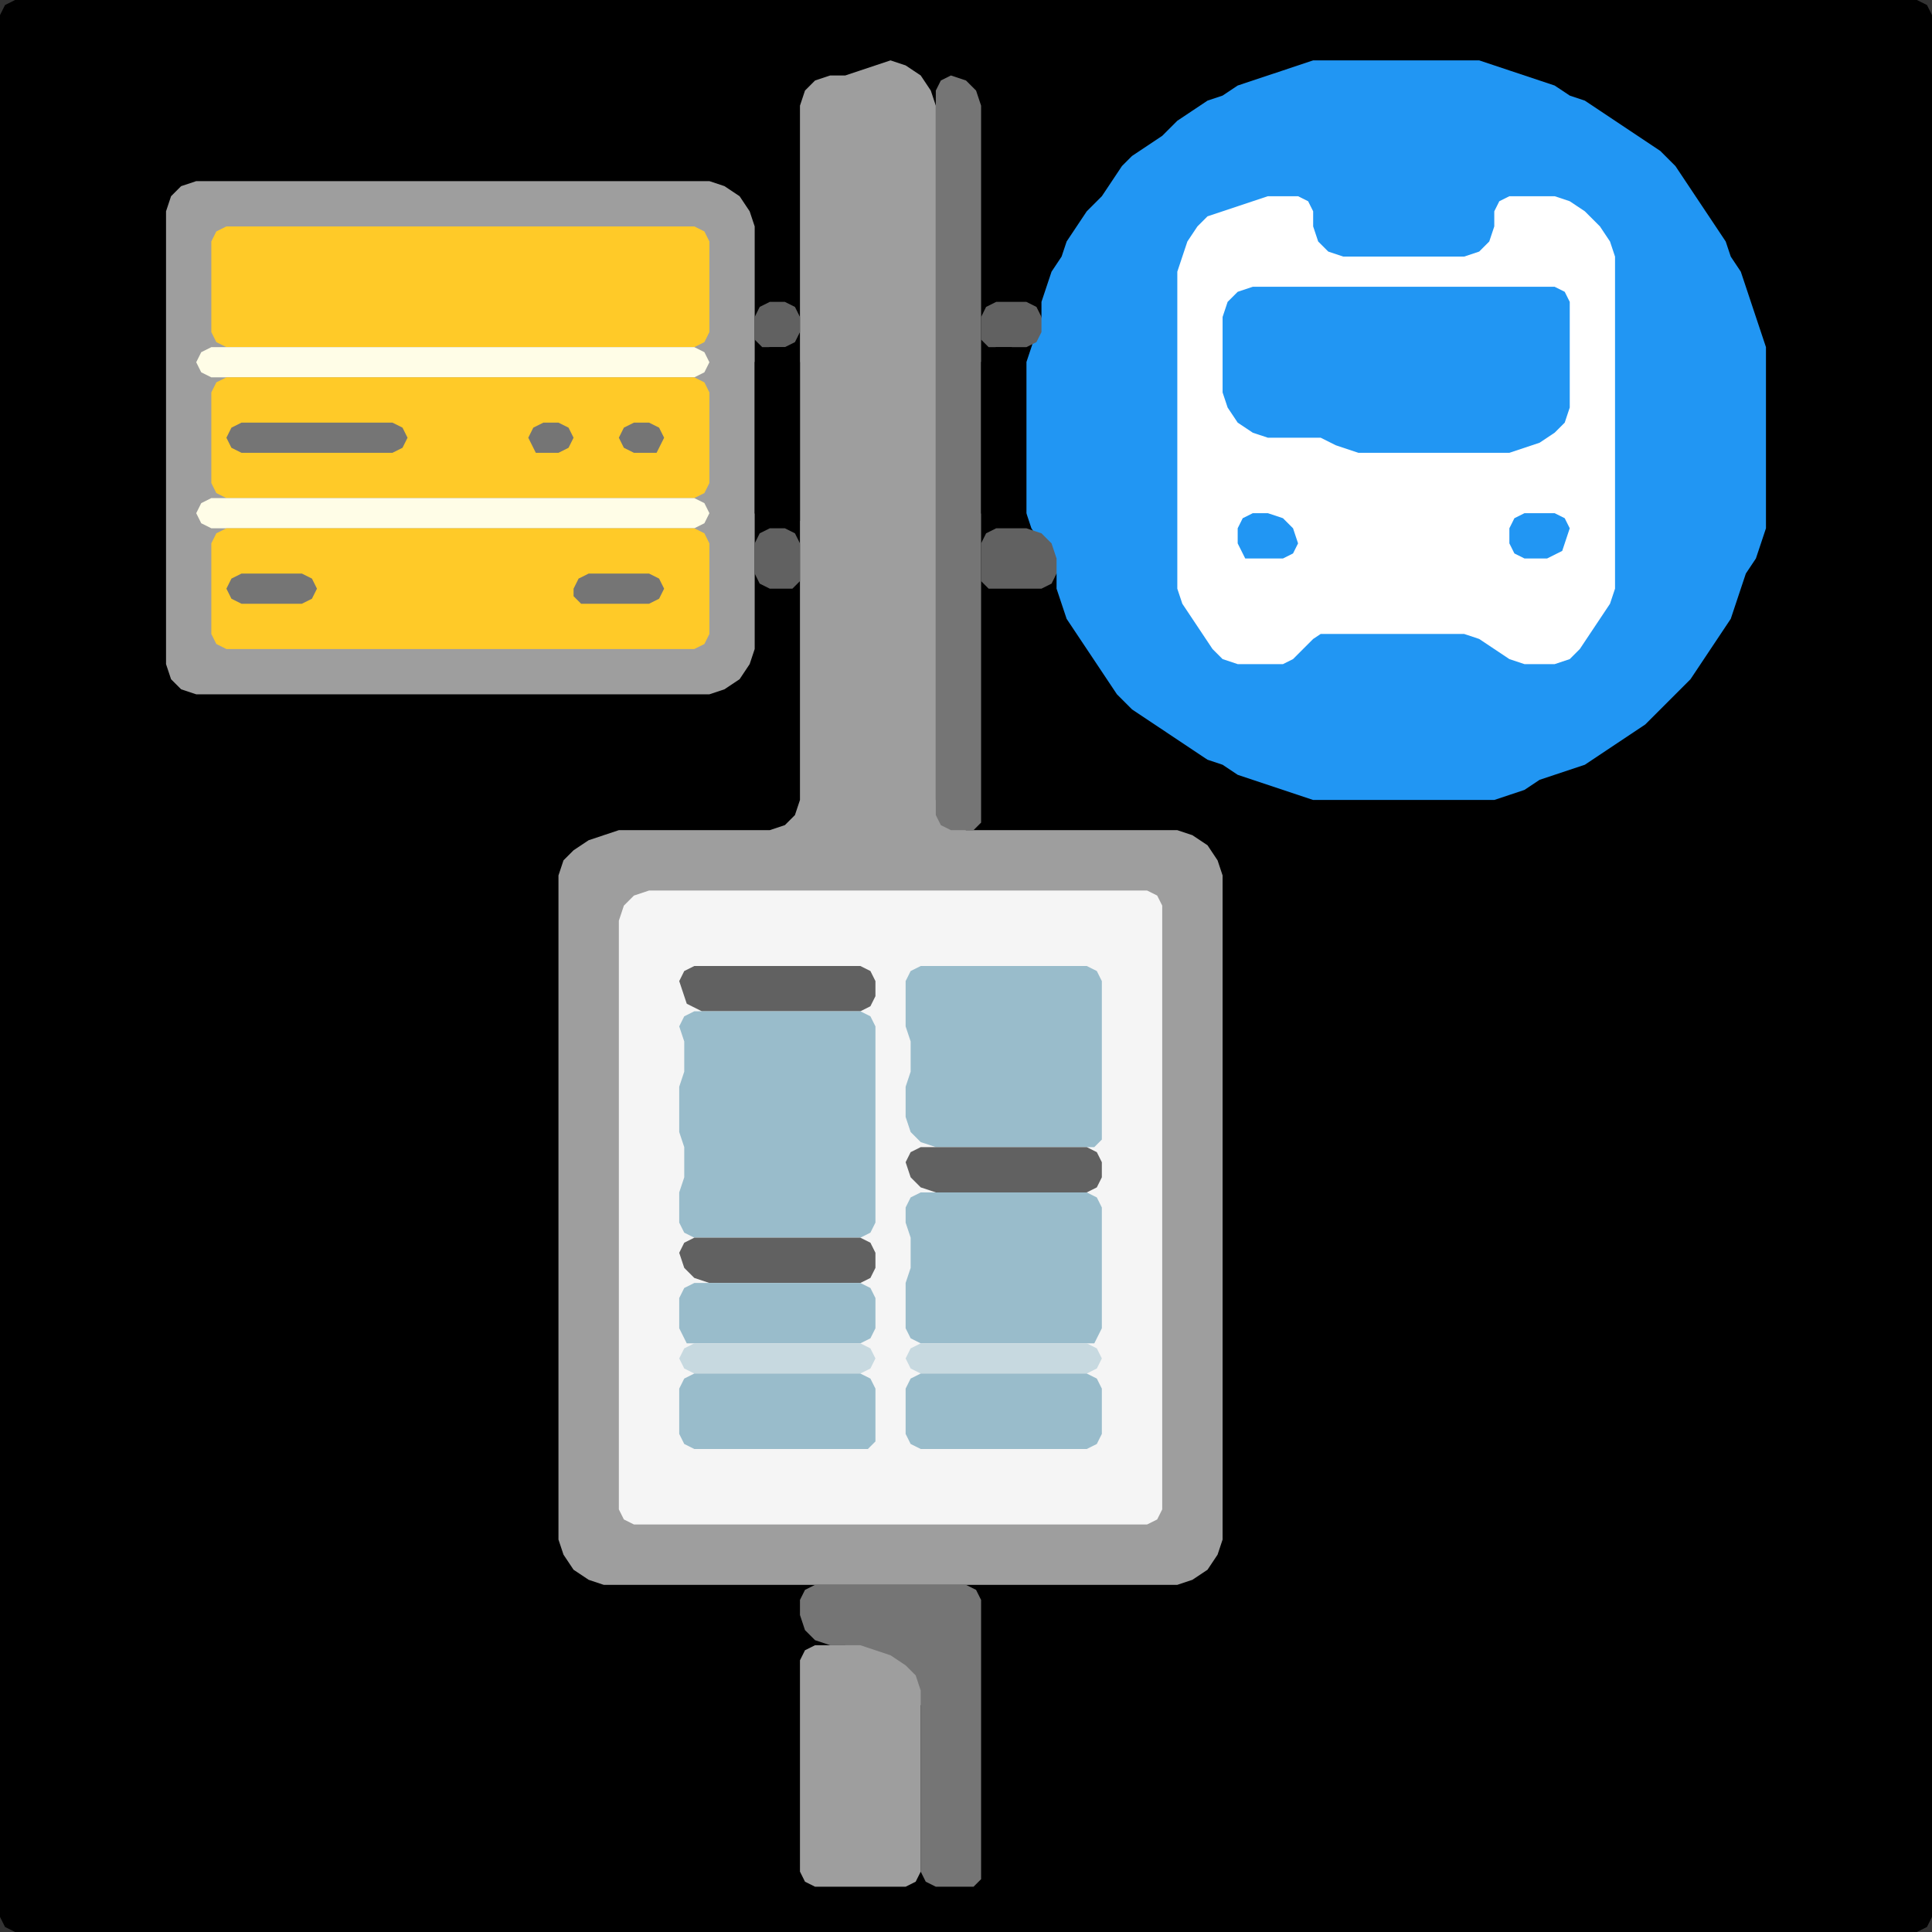 <?xml version="1.0" encoding="UTF-8" standalone="no"?>
<!DOCTYPE svg PUBLIC "-//W3C//DTD SVG 1.1//EN"
"http://www.w3.org/Graphics/SVG/1.1/DTD/svg11.dtd">
<svg width="128" height="128" xmlns="http://www.w3.org/2000/svg" version="1.1">
<rect width="100%" height="100%" fill="#333333" stroke="none"/>
<path d="M 26.5 128.0 L 27.0 128.0 L 28.0 128.0 L 29.0 128.0 L 30.0 128.0 L 31.0 128.0 L 32.0 128.0 L 33.0 128.0 L 34.0 128.0 L 35.0 128.0 L 36.0 128.0 L 37.0 128.0 L 38.0 128.0 L 39.0 128.0 L 40.0 128.0 L 41.0 128.0 L 42.0 128.0 L 43.0 128.0 L 44.0 128.0 L 45.0 128.0 L 46.0 128.0 L 47.0 128.0 L 48.0 128.0 L 49.0 128.0 L 50.0 128.0 L 51.0 128.0 L 52.0 128.0 L 53.0 128.0 L 54.0 128.0 L 55.0 128.0 L 56.0 128.0 L 57.0 128.0 L 58.0 128.0 L 59.0 128.0 L 60.0 128.0 L 61.0 128.0 L 62.0 128.0 L 63.0 128.0 L 64.0 128.0 L 65.0 128.0 L 66.0 128.0 L 67.0 128.0 L 68.0 128.0 L 69.0 128.0 L 70.0 128.0 L 71.0 128.0 L 72.0 128.0 L 73.0 128.0 L 74.0 128.0 L 75.0 128.0 L 76.0 128.0 L 77.0 128.0 L 78.0 128.0 L 79.0 128.0 L 80.0 128.0 L 81.0 128.0 L 82.0 128.0 L 83.0 128.0 L 84.0 128.0 L 85.0 128.0 L 86.0 128.0 L 87.0 128.0 L 88.0 128.0 L 89.0 128.0 L 90.0 128.0 L 91.0 128.0 L 92.0 128.0 L 93.0 128.0 L 94.0 128.0 L 95.0 128.0 L 96.0 128.0 L 97.0 128.0 L 98.0 128.0 L 99.0 128.0 L 100.0 128.0 L 101.0 128.0 L 102.0 128.0 L 103.0 128.0 L 104.0 128.0 L 105.0 128.0 L 106.0 128.0 L 107.0 128.0 L 108.0 128.0 L 109.0 128.0 L 110.0 128.0 L 111.0 128.0 L 112.0 128.0 L 113.0 128.0 L 114.0 128.0 L 115.0 128.0 L 116.0 128.0 L 117.0 128.0 L 118.0 128.0 L 119.0 128.0 L 120.0 128.0 L 121.0 128.0 L 122.0 128.0 L 123.0 128.0 L 124.0 128.0 L 125.0 128.0 L 126.0 128.0 L 127.0 128.0 L 127.667 127.667 L 128.0 127.0 L 128.0 126.0 L 128.0 125.0 L 128.0 124.0 L 128.0 123.0 L 128.0 122.0 L 128.0 121.0 L 128.0 120.0 L 128.0 119.0 L 128.0 118.0 L 128.0 117.0 L 128.0 116.0 L 128.0 115.0 L 128.0 114.0 L 128.0 113.0 L 128.0 112.0 L 128.0 111.0 L 128.0 110.0 L 128.0 109.0 L 128.0 108.0 L 128.0 107.0 L 128.0 106.0 L 128.0 105.0 L 128.0 104.0 L 128.0 103.0 L 128.0 102.0 L 128.0 101.0 L 128.0 100.0 L 128.0 99.0 L 128.0 98.0 L 128.0 97.0 L 128.0 96.0 L 128.0 95.0 L 128.0 94.0 L 128.0 93.0 L 128.0 92.0 L 128.0 91.0 L 128.0 90.0 L 128.0 89.0 L 128.0 88.0 L 128.0 87.0 L 128.0 86.0 L 128.0 85.0 L 128.0 84.0 L 128.0 83.0 L 128.0 82.0 L 128.0 81.0 L 128.0 80.0 L 128.0 79.0 L 128.0 78.0 L 128.0 77.0 L 128.0 76.0 L 128.0 75.0 L 128.0 74.0 L 128.0 73.0 L 128.0 72.0 L 128.0 71.0 L 128.0 70.0 L 128.0 69.0 L 128.0 68.0 L 128.0 67.0 L 128.0 66.0 L 128.0 65.0 L 128.0 64.0 L 128.0 63.0 L 128.0 62.0 L 128.0 61.0 L 128.0 60.0 L 128.0 59.0 L 128.0 58.0 L 128.0 57.0 L 128.0 56.0 L 128.0 55.0 L 128.0 54.0 L 128.0 53.0 L 128.0 52.0 L 128.0 51.0 L 128.0 50.0 L 128.0 49.0 L 128.0 48.0 L 128.0 47.0 L 128.0 46.0 L 128.0 45.0 L 128.0 44.0 L 128.0 43.0 L 128.0 42.0 L 128.0 41.0 L 128.0 40.0 L 128.0 39.0 L 128.0 38.0 L 128.0 37.0 L 128.0 36.0 L 128.0 35.0 L 128.0 34.0 L 128.0 33.0 L 128.0 32.0 L 128.0 31.0 L 128.0 30.0 L 128.0 29.0 L 128.0 28.0 L 128.0 27.0 L 128.0 26.0 L 128.0 25.0 L 128.0 24.0 L 128.0 23.0 L 128.0 22.0 L 128.0 21.0 L 128.0 20.0 L 128.0 19.0 L 128.0 18.0 L 128.0 17.0 L 128.0 16.0 L 128.0 15.0 L 128.0 14.0 L 128.0 13.0 L 128.0 12.0 L 128.0 11.0 L 128.0 10.0 L 128.0 9.0 L 128.0 8.0 L 128.0 7.0 L 128.0 6.0 L 128.0 5.0 L 128.0 4.0 L 128.0 3.0 L 128.0 2.0 L 128.0 1.0 L 127.667 0.333 L 127.0 0.0 L 126.0 0.0 L 125.0 0.0 L 124.0 0.0 L 123.0 0.0 L 122.0 0.0 L 121.0 0.0 L 120.0 0.0 L 119.0 0.0 L 118.0 0.0 L 117.0 0.0 L 116.0 0.0 L 115.0 0.0 L 114.0 0.0 L 113.0 0.0 L 112.0 0.0 L 111.0 0.0 L 110.0 0.0 L 109.0 0.0 L 108.0 0.0 L 107.0 0.0 L 106.0 0.0 L 105.0 0.0 L 104.0 0.0 L 103.0 0.0 L 102.0 0.0 L 101.0 0.0 L 100.0 0.0 L 99.0 0.0 L 98.0 0.0 L 97.0 0.0 L 96.0 0.0 L 95.0 0.0 L 94.0 0.0 L 93.0 0.0 L 92.0 0.0 L 91.0 0.0 L 90.0 0.0 L 89.0 0.0 L 88.0 0.0 L 87.0 0.0 L 86.0 0.0 L 85.0 0.0 L 84.0 0.0 L 83.0 0.0 L 82.0 0.0 L 81.0 0.0 L 80.0 0.0 L 79.0 0.0 L 78.0 0.0 L 77.0 0.0 L 76.0 0.0 L 75.0 0.0 L 74.0 0.0 L 73.0 0.0 L 72.0 0.0 L 71.0 0.0 L 70.0 0.0 L 69.0 0.0 L 68.0 0.0 L 67.0 0.0 L 66.0 0.0 L 65.0 0.0 L 64.0 0.0 L 63.0 0.0 L 62.0 0.0 L 61.0 0.0 L 60.0 0.0 L 59.0 0.0 L 58.0 0.0 L 57.0 0.0 L 56.0 0.0 L 55.0 0.0 L 54.0 0.0 L 53.0 0.0 L 52.0 0.0 L 51.0 0.0 L 50.0 0.0 L 49.0 0.0 L 48.0 0.0 L 47.0 0.0 L 46.0 0.0 L 45.0 0.0 L 44.0 0.0 L 43.0 0.0 L 42.0 0.0 L 41.0 0.0 L 40.0 0.0 L 39.0 0.0 L 38.0 0.0 L 37.0 0.0 L 36.0 0.0 L 35.0 0.0 L 34.0 0.0 L 33.0 0.0 L 32.0 0.0 L 31.0 0.0 L 30.0 0.0 L 29.0 0.0 L 28.0 0.0 L 27.0 0.0 L 26.0 0.0 L 25.0 0.0 L 24.0 0.0 L 23.0 0.0 L 22.0 0.0 L 21.0 0.0 L 20.0 0.0 L 19.0 0.0 L 18.0 0.0 L 17.0 0.0 L 16.0 0.0 L 15.0 0.0 L 14.0 0.0 L 13.0 0.0 L 12.0 0.0 L 11.0 0.0 L 10.0 0.0 L 9.0 0.0 L 8.0 0.0 L 7.0 0.0 L 6.0 0.0 L 5.0 0.0 L 4.0 0.0 L 3.0 0.0 L 2.0 0.0 L 1.0 0.0 L 0.333 0.333 L 0.0 1.0 L 0.0 2.0 L 0.0 3.0 L 0.0 4.0 L 0.0 5.0 L 0.0 6.0 L 0.0 7.0 L 0.0 8.0 L 0.0 9.0 L 0.0 10.0 L 0.0 11.0 L 0.0 12.0 L 0.0 13.0 L 0.0 14.0 L 0.0 15.0 L 0.0 16.0 L 0.0 17.0 L 0.0 18.0 L 0.0 19.0 L 0.0 20.0 L 0.0 21.0 L 0.0 22.0 L 0.0 23.0 L 0.0 24.0 L 0.0 25.0 L 0.0 26.0 L 0.0 27.0 L 0.0 28.0 L 0.0 29.0 L 0.0 30.0 L 0.0 31.0 L 0.0 32.0 L 0.0 33.0 L 0.0 34.0 L 0.0 35.0 L 0.0 36.0 L 0.0 37.0 L 0.0 38.0 L 0.0 39.0 L 0.0 40.0 L 0.0 41.0 L 0.0 42.0 L 0.0 43.0 L 0.0 44.0 L 0.0 45.0 L 0.0 46.0 L 0.0 47.0 L 0.0 48.0 L 0.0 49.0 L 0.0 50.0 L 0.0 51.0 L 0.0 52.0 L 0.0 53.0 L 0.0 54.0 L 0.0 55.0 L 0.0 56.0 L 0.0 57.0 L 0.0 58.0 L 0.0 59.0 L 0.0 60.0 L 0.0 61.0 L 0.0 62.0 L 0.0 63.0 L 0.0 64.0 L 0.0 65.0 L 0.0 66.0 L 0.0 67.0 L 0.0 68.0 L 0.0 69.0 L 0.0 70.0 L 0.0 71.0 L 0.0 72.0 L 0.0 73.0 L 0.0 74.0 L 0.0 75.0 L 0.0 76.0 L 0.0 77.0 L 0.0 78.0 L 0.0 79.0 L 0.0 80.0 L 0.0 81.0 L 0.0 82.0 L 0.0 83.0 L 0.0 84.0 L 0.0 85.0 L 0.0 86.0 L 0.0 87.0 L 0.0 88.0 L 0.0 89.0 L 0.0 90.0 L 0.0 91.0 L 0.0 92.0 L 0.0 93.0 L 0.0 94.0 L 0.0 95.0 L 0.0 96.0 L 0.0 97.0 L 0.0 98.0 L 0.0 99.0 L 0.0 100.0 L 0.0 101.0 L 0.0 102.0 L 0.0 103.0 L 0.0 104.0 L 0.0 105.0 L 0.0 106.0 L 0.0 107.0 L 0.0 108.0 L 0.0 109.0 L 0.0 110.0 L 0.0 111.0 L 0.0 112.0 L 0.0 113.0 L 0.0 114.0 L 0.0 115.0 L 0.0 116.0 L 0.0 117.0 L 0.0 118.0 L 0.0 119.0 L 0.0 120.0 L 0.0 121.0 L 0.0 122.0 L 0.0 123.0 L 0.0 124.0 L 0.0 125.0 L 0.0 126.0 L 0.0 127.0 L 0.333 127.667 L 1.0 128.0 L 2.0 128.0 L 3.0 128.0 L 4.0 128.0 L 5.0 128.0 L 6.0 128.0 L 7.0 128.0 L 8.0 128.0 L 9.0 128.0 L 10.0 128.0 L 11.0 128.0 L 12.0 128.0 L 13.0 128.0 L 14.0 128.0 L 15.0 128.0 L 16.0 128.0 L 17.0 128.0 L 18.0 128.0 L 19.0 128.0 L 20.0 128.0 L 21.0 128.0 L 22.0 128.0 L 23.0 128.0 L 24.0 128.0 L 25.0 128.0 L 25.5 128.0 Z" stroke="none" fill="rgb(0,0,0)" />
<path d="M 55.5 105.0 L 56.0 105.0 L 57.0 105.0 L 58.0 105.0 L 59.0 105.0 L 60.0 105.0 L 61.0 105.0 L 62.0 105.0 L 63.0 105.0 L 64.0 105.0 L 65.0 105.0 L 66.0 105.0 L 67.0 105.0 L 68.0 105.0 L 69.0 105.0 L 70.0 105.0 L 71.0 105.0 L 72.0 105.0 L 73.0 105.0 L 74.0 105.0 L 75.0 105.0 L 76.0 105.0 L 77.0 105.0 L 78.0 105.0 L 79.0 104.667 L 80.0 104.0 L 80.667 103.0 L 81.0 102.0 L 81.0 101.0 L 81.0 100.0 L 81.0 99.0 L 81.0 98.0 L 81.0 97.0 L 81.0 96.0 L 81.0 95.0 L 81.0 94.0 L 81.0 93.0 L 81.0 92.0 L 81.0 91.0 L 81.0 90.0 L 81.0 89.0 L 81.0 88.0 L 81.0 87.0 L 81.0 86.0 L 81.0 85.0 L 81.0 84.0 L 81.0 83.0 L 81.0 82.0 L 81.0 81.0 L 81.0 80.0 L 81.0 79.0 L 81.0 78.0 L 81.0 77.0 L 81.0 76.0 L 81.0 75.0 L 81.0 74.0 L 81.0 73.0 L 81.0 72.0 L 81.0 71.0 L 81.0 70.0 L 81.0 69.0 L 81.0 68.0 L 81.0 67.0 L 81.0 66.0 L 81.0 65.0 L 81.0 64.0 L 81.0 63.0 L 81.0 62.0 L 81.0 61.0 L 81.0 60.0 L 81.0 59.0 L 81.0 58.0 L 80.667 57.0 L 80.0 56.0 L 79.0 55.333 L 78.0 55.0 L 77.0 55.0 L 76.0 55.0 L 75.0 55.0 L 74.0 55.0 L 73.0 55.0 L 72.0 55.0 L 71.0 55.0 L 70.0 55.0 L 69.0 55.0 L 68.0 55.0 L 67.0 55.0 L 66.0 55.0 L 65.0 55.0 L 64.0 55.0 L 63.0 54.667 L 62.333 54.0 L 62.0 53.0 L 62.0 52.0 L 62.0 51.0 L 62.0 50.0 L 62.0 49.0 L 62.0 48.0 L 62.0 47.0 L 62.0 46.0 L 62.0 45.0 L 62.0 44.0 L 62.0 43.0 L 62.0 42.0 L 62.0 41.0 L 62.0 40.0 L 62.0 39.0 L 62.0 38.0 L 62.0 37.0 L 62.0 36.0 L 62.0 35.0 L 62.0 34.0 L 62.0 33.0 L 62.0 32.0 L 62.0 31.0 L 62.0 30.0 L 62.0 29.0 L 62.0 28.0 L 62.0 27.0 L 62.0 26.0 L 62.0 25.0 L 62.0 24.0 L 62.0 23.0 L 62.0 22.0 L 62.0 21.0 L 62.0 20.0 L 62.0 19.0 L 62.0 18.0 L 62.0 17.0 L 62.0 16.0 L 62.0 15.0 L 62.0 14.0 L 62.0 13.0 L 62.0 12.0 L 62.0 11.0 L 62.0 10.0 L 62.0 9.0 L 62.0 8.0 L 62.0 7.0 L 61.667 6.0 L 61.0 5.0 L 60.0 4.333 L 59.0 4.0 L 58.0 4.333 L 57.0 4.667 L 56.0 5.0 L 55.0 5.0 L 54.0 5.333 L 53.333 6.0 L 53.0 7.0 L 53.0 8.0 L 53.0 9.0 L 53.0 10.0 L 53.0 11.0 L 53.0 12.0 L 53.0 13.0 L 53.0 14.0 L 53.0 15.0 L 53.0 16.0 L 53.0 17.0 L 53.0 18.0 L 53.0 19.0 L 53.0 20.0 L 53.0 21.0 L 53.0 22.0 L 53.0 23.0 L 53.0 24.0 L 53.0 25.0 L 53.0 26.0 L 53.0 27.0 L 53.0 28.0 L 53.0 29.0 L 53.0 30.0 L 53.0 31.0 L 53.0 32.0 L 53.0 33.0 L 53.0 34.0 L 53.0 35.0 L 53.0 36.0 L 53.0 37.0 L 53.0 38.0 L 53.0 39.0 L 53.0 40.0 L 53.0 41.0 L 53.0 42.0 L 53.0 43.0 L 53.0 44.0 L 53.0 45.0 L 53.0 46.0 L 53.0 47.0 L 53.0 48.0 L 53.0 49.0 L 53.0 50.0 L 53.0 51.0 L 53.0 52.0 L 53.0 53.0 L 52.667 54.0 L 52.0 54.667 L 51.0 55.0 L 50.0 55.0 L 49.0 55.0 L 48.0 55.0 L 47.0 55.0 L 46.0 55.0 L 45.0 55.0 L 44.0 55.0 L 43.0 55.0 L 42.0 55.0 L 41.0 55.0 L 40.0 55.333 L 39.0 55.667 L 38.0 56.333 L 37.333 57.0 L 37.0 58.0 L 37.0 59.0 L 37.0 60.0 L 37.0 61.0 L 37.0 62.0 L 37.0 63.0 L 37.0 64.0 L 37.0 65.0 L 37.0 66.0 L 37.0 67.0 L 37.0 68.0 L 37.0 69.0 L 37.0 70.0 L 37.0 71.0 L 37.0 72.0 L 37.0 73.0 L 37.0 74.0 L 37.0 75.0 L 37.0 76.0 L 37.0 77.0 L 37.0 78.0 L 37.0 79.0 L 37.0 80.0 L 37.0 81.0 L 37.0 82.0 L 37.0 83.0 L 37.0 84.0 L 37.0 85.0 L 37.0 86.0 L 37.0 87.0 L 37.0 88.0 L 37.0 89.0 L 37.0 90.0 L 37.0 91.0 L 37.0 92.0 L 37.0 93.0 L 37.0 94.0 L 37.0 95.0 L 37.0 96.0 L 37.0 97.0 L 37.0 98.0 L 37.0 99.0 L 37.0 100.0 L 37.0 101.0 L 37.0 102.0 L 37.333 103.0 L 38.0 104.0 L 39.0 104.667 L 40.0 105.0 L 41.0 105.0 L 42.0 105.0 L 43.0 105.0 L 44.0 105.0 L 45.0 105.0 L 46.0 105.0 L 47.0 105.0 L 48.0 105.0 L 49.0 105.0 L 50.0 105.0 L 51.0 105.0 L 52.0 105.0 L 53.0 105.0 L 54.0 105.0 L 54.5 105.0 Z" stroke="none" fill="rgb(158,158,158)" />
<path d="M 88.5 53.0 L 89.0 53.0 L 90.0 53.0 L 91.0 53.0 L 92.0 53.0 L 93.0 53.0 L 94.0 53.0 L 95.0 53.0 L 96.0 53.0 L 97.0 53.0 L 98.0 53.0 L 99.0 53.0 L 100.0 52.667 L 101.0 52.333 L 102.0 51.667 L 103.0 51.333 L 104.0 51.0 L 105.0 50.667 L 106.0 50.0 L 107.0 49.333 L 108.0 48.667 L 109.0 48.0 L 110.0 47.0 L 111.0 46.0 L 112.0 45.0 L 112.667 44.0 L 113.333 43.0 L 114.0 42.0 L 114.667 41.0 L 115.0 40.0 L 115.333 39.0 L 115.667 38.0 L 116.333 37.0 L 116.667 36.0 L 117.0 35.0 L 117.0 34.0 L 117.0 33.0 L 117.0 32.0 L 117.0 31.0 L 117.0 30.0 L 117.0 29.0 L 117.0 28.0 L 117.0 27.0 L 117.0 26.0 L 117.0 25.0 L 117.0 24.0 L 117.0 23.0 L 116.667 22.0 L 116.333 21.0 L 116.0 20.0 L 115.667 19.0 L 115.333 18.0 L 114.667 17.0 L 114.333 16.0 L 113.667 15.0 L 113.0 14.0 L 112.333 13.0 L 111.667 12.0 L 111.0 11.0 L 110.0 10.0 L 109.0 9.333 L 108.0 8.667 L 107.0 8.0 L 106.0 7.333 L 105.0 6.667 L 104.0 6.333 L 103.0 5.667 L 102.0 5.333 L 101.0 5.0 L 100.0 4.667 L 99.0 4.333 L 98.0 4.0 L 97.0 4.0 L 96.0 4.0 L 95.0 4.0 L 94.0 4.0 L 93.0 4.0 L 92.0 4.0 L 91.0 4.0 L 90.0 4.0 L 89.0 4.0 L 88.0 4.0 L 87.0 4.0 L 86.0 4.333 L 85.0 4.667 L 84.0 5.0 L 83.0 5.333 L 82.0 5.667 L 81.0 6.333 L 80.0 6.667 L 79.0 7.333 L 78.0 8.0 L 77.0 9.0 L 76.0 9.667 L 75.0 10.333 L 74.333 11.0 L 73.667 12.0 L 73.0 13.0 L 72.0 14.0 L 71.333 15.0 L 70.667 16.0 L 70.333 17.0 L 69.667 18.0 L 69.333 19.0 L 69.0 20.0 L 69.0 21.0 L 68.667 22.0 L 68.333 23.0 L 68.0 24.0 L 68.0 25.0 L 68.0 26.0 L 68.0 27.0 L 68.0 28.0 L 68.0 29.0 L 68.0 30.0 L 68.0 31.0 L 68.0 32.0 L 68.0 33.0 L 68.0 34.0 L 68.333 35.0 L 69.0 36.0 L 69.667 37.0 L 70.0 38.0 L 70.0 39.0 L 70.333 40.0 L 70.667 41.0 L 71.333 42.0 L 72.0 43.0 L 72.667 44.0 L 73.333 45.0 L 74.0 46.0 L 75.0 47.0 L 76.0 47.667 L 77.0 48.333 L 78.0 49.0 L 79.0 49.667 L 80.0 50.333 L 81.0 50.667 L 82.0 51.333 L 83.0 51.667 L 84.0 52.0 L 85.0 52.333 L 86.0 52.667 L 87.0 53.0 L 87.5 53.0 Z" stroke="none" fill="rgb(33,150,243)" />
<path d="M 65.0 54.5 L 65.0 54.0 L 65.0 53.0 L 65.0 52.0 L 65.0 51.0 L 65.0 50.0 L 65.0 49.0 L 65.0 48.0 L 65.0 47.0 L 65.0 46.0 L 65.0 45.0 L 65.0 44.0 L 65.0 43.0 L 65.0 42.0 L 65.0 41.0 L 65.0 40.0 L 65.0 39.0 L 65.0 38.0 L 65.0 37.0 L 65.0 36.0 L 65.0 35.0 L 65.0 34.0 L 65.0 33.0 L 65.0 32.0 L 65.0 31.0 L 65.0 30.0 L 65.0 29.0 L 65.0 28.0 L 65.0 27.0 L 65.0 26.0 L 65.0 25.0 L 65.0 24.0 L 65.0 23.0 L 65.0 22.0 L 65.0 21.0 L 65.0 20.0 L 65.0 19.0 L 65.0 18.0 L 65.0 17.0 L 65.0 16.0 L 65.0 15.0 L 65.0 14.0 L 65.0 13.0 L 65.0 12.0 L 65.0 11.0 L 65.0 10.0 L 65.0 9.0 L 65.0 8.0 L 65.0 7.0 L 64.667 6.0 L 64.0 5.333 L 63.0 5.0 L 62.333 5.333 L 62.0 6.0 L 62.0 7.0 L 62.0 8.0 L 62.0 9.0 L 62.0 10.0 L 62.0 11.0 L 62.0 12.0 L 62.0 13.0 L 62.0 14.0 L 62.0 15.0 L 62.0 16.0 L 62.0 17.0 L 62.0 18.0 L 62.0 19.0 L 62.0 20.0 L 62.0 21.0 L 62.0 22.0 L 62.0 23.0 L 62.0 24.0 L 62.0 25.0 L 62.0 26.0 L 62.0 27.0 L 62.0 28.0 L 62.0 29.0 L 62.0 30.0 L 62.0 31.0 L 62.0 32.0 L 62.0 33.0 L 62.0 34.0 L 62.0 35.0 L 62.0 36.0 L 62.0 37.0 L 62.0 38.0 L 62.0 39.0 L 62.0 40.0 L 62.0 41.0 L 62.0 42.0 L 62.0 43.0 L 62.0 44.0 L 62.0 45.0 L 62.0 46.0 L 62.0 47.0 L 62.0 48.0 L 62.0 49.0 L 62.0 50.0 L 62.0 51.0 L 62.0 52.0 L 62.0 53.0 L 62.0 54.0 L 62.333 54.667 L 63.0 55.0 L 64.0 55.0 L 64.5 55.0 Z" stroke="none" fill="rgb(117,117,117)" />
<path d="M 21.5 46.0 L 22.0 46.0 L 23.0 46.0 L 24.0 46.0 L 25.0 46.0 L 26.0 46.0 L 27.0 46.0 L 28.0 46.0 L 29.0 46.0 L 30.0 46.0 L 31.0 46.0 L 32.0 46.0 L 33.0 46.0 L 34.0 46.0 L 35.0 46.0 L 36.0 46.0 L 37.0 46.0 L 38.0 46.0 L 39.0 46.0 L 40.0 46.0 L 41.0 46.0 L 42.0 46.0 L 43.0 46.0 L 44.0 46.0 L 45.0 46.0 L 46.0 46.0 L 47.0 46.0 L 48.0 45.667 L 49.0 45.0 L 49.667 44.0 L 50.0 43.0 L 50.0 42.0 L 50.0 41.0 L 50.0 40.0 L 50.0 39.0 L 50.0 38.0 L 50.0 37.0 L 50.0 36.0 L 50.0 35.0 L 50.0 34.0 L 50.0 33.0 L 50.0 32.0 L 50.0 31.0 L 50.0 30.0 L 50.0 29.0 L 50.0 28.0 L 50.0 27.0 L 50.0 26.0 L 50.0 25.0 L 50.0 24.0 L 50.0 23.0 L 50.0 22.0 L 50.0 21.0 L 50.0 20.0 L 50.0 19.0 L 50.0 18.0 L 50.0 17.0 L 50.0 16.0 L 50.0 15.0 L 49.667 14.0 L 49.0 13.0 L 48.0 12.333 L 47.0 12.0 L 46.0 12.0 L 45.0 12.0 L 44.0 12.0 L 43.0 12.0 L 42.0 12.0 L 41.0 12.0 L 40.0 12.0 L 39.0 12.0 L 38.0 12.0 L 37.0 12.0 L 36.0 12.0 L 35.0 12.0 L 34.0 12.0 L 33.0 12.0 L 32.0 12.0 L 31.0 12.0 L 30.0 12.0 L 29.0 12.0 L 28.0 12.0 L 27.0 12.0 L 26.0 12.0 L 25.0 12.0 L 24.0 12.0 L 23.0 12.0 L 22.0 12.0 L 21.0 12.0 L 20.0 12.0 L 19.0 12.0 L 18.0 12.0 L 17.0 12.0 L 16.0 12.0 L 15.0 12.0 L 14.0 12.0 L 13.0 12.0 L 12.0 12.333 L 11.333 13.0 L 11.0 14.0 L 11.0 15.0 L 11.0 16.0 L 11.0 17.0 L 11.0 18.0 L 11.0 19.0 L 11.0 20.0 L 11.0 21.0 L 11.0 22.0 L 11.0 23.0 L 11.0 24.0 L 11.0 25.0 L 11.0 26.0 L 11.0 27.0 L 11.0 28.0 L 11.0 29.0 L 11.0 30.0 L 11.0 31.0 L 11.0 32.0 L 11.0 33.0 L 11.0 34.0 L 11.0 35.0 L 11.0 36.0 L 11.0 37.0 L 11.0 38.0 L 11.0 39.0 L 11.0 40.0 L 11.0 41.0 L 11.0 42.0 L 11.0 43.0 L 11.0 44.0 L 11.333 45.0 L 12.0 45.667 L 13.0 46.0 L 14.0 46.0 L 15.0 46.0 L 16.0 46.0 L 17.0 46.0 L 18.0 46.0 L 19.0 46.0 L 20.0 46.0 L 20.5 46.0 Z" stroke="none" fill="rgb(158,158,158)" />
<path d="M 88.5 42.0 L 89.0 42.0 L 90.0 42.0 L 91.0 42.0 L 92.0 42.0 L 93.0 42.0 L 94.0 42.0 L 95.0 42.0 L 96.0 42.0 L 97.0 42.0 L 98.0 42.333 L 99.0 43.0 L 100.0 43.667 L 101.0 44.0 L 102.0 44.0 L 103.0 44.0 L 104.0 43.667 L 104.667 43.0 L 105.333 42.0 L 106.0 41.0 L 106.667 40.0 L 107.0 39.0 L 107.0 38.0 L 107.0 37.0 L 107.0 36.0 L 107.0 35.0 L 107.0 34.0 L 107.0 33.0 L 107.0 32.0 L 107.0 31.0 L 107.0 30.0 L 107.0 29.0 L 107.0 28.0 L 107.0 27.0 L 107.0 26.0 L 107.0 25.0 L 107.0 24.0 L 107.0 23.0 L 107.0 22.0 L 107.0 21.0 L 107.0 20.0 L 107.0 19.0 L 107.0 18.0 L 107.0 17.0 L 106.667 16.0 L 106.0 15.0 L 105.0 14.0 L 104.0 13.333 L 103.0 13.0 L 102.0 13.0 L 101.0 13.0 L 100.0 13.0 L 99.333 13.333 L 99.0 14.0 L 99.0 15.0 L 98.667 16.0 L 98.0 16.667 L 97.0 17.0 L 96.0 17.0 L 95.0 17.0 L 94.0 17.0 L 93.0 17.0 L 92.0 17.0 L 91.0 17.0 L 90.0 17.0 L 89.0 17.0 L 88.0 16.667 L 87.333 16.0 L 87.0 15.0 L 87.0 14.0 L 86.667 13.333 L 86.0 13.0 L 85.0 13.0 L 84.0 13.0 L 83.0 13.333 L 82.0 13.667 L 81.0 14.0 L 80.0 14.333 L 79.333 15.0 L 78.667 16.0 L 78.333 17.0 L 78.0 18.0 L 78.0 19.0 L 78.0 20.0 L 78.0 21.0 L 78.0 22.0 L 78.0 23.0 L 78.0 24.0 L 78.0 25.0 L 78.0 26.0 L 78.0 27.0 L 78.0 28.0 L 78.0 29.0 L 78.0 30.0 L 78.0 31.0 L 78.0 32.0 L 78.0 33.0 L 78.0 34.0 L 78.0 35.0 L 78.0 36.0 L 78.0 37.0 L 78.0 38.0 L 78.0 39.0 L 78.333 40.0 L 79.0 41.0 L 79.667 42.0 L 80.333 43.0 L 81.0 43.667 L 82.0 44.0 L 83.0 44.0 L 84.0 44.0 L 85.0 44.0 L 85.667 43.667 L 86.333 43.0 L 87.0 42.333 L 87.5 42.0 Z" stroke="none" fill="rgb(255,255,255)" />
<path d="M 21.5 23.0 L 22.0 23.0 L 23.0 23.0 L 24.0 23.0 L 25.0 23.0 L 26.0 23.0 L 27.0 23.0 L 28.0 23.0 L 29.0 23.0 L 30.0 23.0 L 31.0 23.0 L 32.0 23.0 L 33.0 23.0 L 34.0 23.0 L 35.0 23.0 L 36.0 23.0 L 37.0 23.0 L 38.0 23.0 L 39.0 23.0 L 40.0 23.0 L 41.0 23.0 L 42.0 23.0 L 43.0 23.0 L 44.0 23.0 L 45.0 23.0 L 46.0 23.0 L 46.667 22.667 L 47.0 22.0 L 47.0 21.0 L 47.0 20.0 L 47.0 19.0 L 47.0 18.0 L 47.0 17.0 L 47.0 16.0 L 46.667 15.333 L 46.0 15.0 L 45.0 15.0 L 44.0 15.0 L 43.0 15.0 L 42.0 15.0 L 41.0 15.0 L 40.0 15.0 L 39.0 15.0 L 38.0 15.0 L 37.0 15.0 L 36.0 15.0 L 35.0 15.0 L 34.0 15.0 L 33.0 15.0 L 32.0 15.0 L 31.0 15.0 L 30.0 15.0 L 29.0 15.0 L 28.0 15.0 L 27.0 15.0 L 26.0 15.0 L 25.0 15.0 L 24.0 15.0 L 23.0 15.0 L 22.0 15.0 L 21.0 15.0 L 20.0 15.0 L 19.0 15.0 L 18.0 15.0 L 17.0 15.0 L 16.0 15.0 L 15.0 15.0 L 14.333 15.333 L 14.0 16.0 L 14.0 17.0 L 14.0 18.0 L 14.0 19.0 L 14.0 20.0 L 14.0 21.0 L 14.0 22.0 L 14.333 22.667 L 15.0 23.0 L 16.0 23.0 L 17.0 23.0 L 18.0 23.0 L 19.0 23.0 L 20.0 23.0 L 20.5 23.0 Z" stroke="none" fill="rgb(255,202,40)" />
<path d="M 88.5 29.5 L 89.0 29.667 L 90.0 30.0 L 91.0 30.0 L 92.0 30.0 L 93.0 30.0 L 94.0 30.0 L 95.0 30.0 L 96.0 30.0 L 97.0 30.0 L 98.0 30.0 L 99.0 30.0 L 100.0 30.0 L 101.0 29.667 L 102.0 29.333 L 103.0 28.667 L 103.667 28.0 L 104.0 27.0 L 104.0 26.0 L 104.0 25.0 L 104.0 24.0 L 104.0 23.0 L 104.0 22.0 L 104.0 21.0 L 104.0 20.0 L 103.667 19.333 L 103.0 19.0 L 102.0 19.0 L 101.0 19.0 L 100.0 19.0 L 99.0 19.0 L 98.0 19.0 L 97.0 19.0 L 96.0 19.0 L 95.0 19.0 L 94.0 19.0 L 93.0 19.0 L 92.0 19.0 L 91.0 19.0 L 90.0 19.0 L 89.0 19.0 L 88.0 19.0 L 87.0 19.0 L 86.0 19.0 L 85.0 19.0 L 84.0 19.0 L 83.0 19.0 L 82.0 19.333 L 81.333 20.0 L 81.0 21.0 L 81.0 22.0 L 81.0 23.0 L 81.0 24.0 L 81.0 25.0 L 81.0 26.0 L 81.333 27.0 L 82.0 28.0 L 83.0 28.667 L 84.0 29.0 L 85.0 29.0 L 86.0 29.0 L 87.0 29.0 L 87.5 29.0 Z" stroke="none" fill="rgb(33,150,243)" />
<path d="M 50.5 23.0 L 51.0 23.0 L 52.0 23.0 L 52.667 22.667 L 53.0 22.0 L 53.0 21.0 L 52.667 20.333 L 52.0 20.0 L 51.0 20.0 L 50.333 20.333 L 50.0 21.0 L 50.0 22.0 L 50.0 22.5 Z" stroke="none" fill="rgb(97,97,97)" />
<path d="M 65.5 23.0 L 66.0 23.0 L 67.0 23.0 L 68.0 23.0 L 68.667 22.667 L 69.0 22.0 L 69.0 21.0 L 68.667 20.333 L 68.0 20.0 L 67.0 20.0 L 66.0 20.0 L 65.333 20.333 L 65.0 21.0 L 65.0 22.0 L 65.0 22.5 Z" stroke="none" fill="rgb(97,97,97)" />
<path d="M 23.5 25.0 L 24.0 25.0 L 25.0 25.0 L 26.0 25.0 L 27.0 25.0 L 28.0 25.0 L 29.0 25.0 L 30.0 25.0 L 31.0 25.0 L 32.0 25.0 L 33.0 25.0 L 34.0 25.0 L 35.0 25.0 L 36.0 25.0 L 37.0 25.0 L 38.0 25.0 L 39.0 25.0 L 40.0 25.0 L 41.0 25.0 L 42.0 25.0 L 43.0 25.0 L 44.0 25.0 L 45.0 25.0 L 46.0 25.0 L 46.667 24.667 L 47.0 24.0 L 46.667 23.333 L 46.0 23.0 L 45.0 23.0 L 44.0 23.0 L 43.0 23.0 L 42.0 23.0 L 41.0 23.0 L 40.0 23.0 L 39.0 23.0 L 38.0 23.0 L 37.0 23.0 L 36.0 23.0 L 35.0 23.0 L 34.0 23.0 L 33.0 23.0 L 32.0 23.0 L 31.0 23.0 L 30.0 23.0 L 29.0 23.0 L 28.0 23.0 L 27.0 23.0 L 26.0 23.0 L 25.0 23.0 L 24.0 23.0 L 23.0 23.0 L 22.0 23.0 L 21.0 23.0 L 20.0 23.0 L 19.0 23.0 L 18.0 23.0 L 17.0 23.0 L 16.0 23.0 L 15.0 23.0 L 14.0 23.0 L 13.333 23.333 L 13.0 24.0 L 13.333 24.667 L 14.0 25.0 L 15.0 25.0 L 16.0 25.0 L 17.0 25.0 L 18.0 25.0 L 19.0 25.0 L 20.0 25.0 L 21.0 25.0 L 22.0 25.0 L 22.5 25.0 Z" stroke="none" fill="rgb(255,253,231)" />
<path d="M 53.0 34.5 L 53.0 34.0 L 53.0 33.0 L 53.0 32.0 L 53.0 31.0 L 53.0 30.0 L 53.0 29.0 L 53.0 28.0 L 53.0 27.0 L 53.0 26.0 L 53.0 25.0 L 53.0 24.0 L 52.667 23.333 L 52.0 23.0 L 51.0 23.0 L 50.333 23.333 L 50.0 24.0 L 50.0 25.0 L 50.0 26.0 L 50.0 27.0 L 50.0 28.0 L 50.0 29.0 L 50.0 30.0 L 50.0 31.0 L 50.0 32.0 L 50.0 33.0 L 50.0 34.0 L 50.333 34.667 L 51.0 35.0 L 52.0 35.0 L 52.5 35.0 Z" stroke="none" fill="rgb(0,0,0)" />
<path d="M 68.0 34.5 L 68.0 34.0 L 68.0 33.0 L 68.0 32.0 L 68.0 31.0 L 68.0 30.0 L 68.0 29.0 L 68.0 28.0 L 68.0 27.0 L 68.0 26.0 L 68.0 25.0 L 68.0 24.0 L 67.667 23.333 L 67.0 23.0 L 66.0 23.0 L 65.333 23.333 L 65.0 24.0 L 65.0 25.0 L 65.0 26.0 L 65.0 27.0 L 65.0 28.0 L 65.0 29.0 L 65.0 30.0 L 65.0 31.0 L 65.0 32.0 L 65.0 33.0 L 65.0 34.0 L 65.333 34.667 L 66.0 35.0 L 67.0 35.0 L 67.5 35.0 Z" stroke="none" fill="rgb(0,0,0)" />
<path d="M 21.5 33.0 L 22.0 33.0 L 23.0 33.0 L 24.0 33.0 L 25.0 33.0 L 26.0 33.0 L 27.0 33.0 L 28.0 33.0 L 29.0 33.0 L 30.0 33.0 L 31.0 33.0 L 32.0 33.0 L 33.0 33.0 L 34.0 33.0 L 35.0 33.0 L 36.0 33.0 L 37.0 33.0 L 38.0 33.0 L 39.0 33.0 L 40.0 33.0 L 41.0 33.0 L 42.0 33.0 L 43.0 33.0 L 44.0 33.0 L 45.0 33.0 L 46.0 33.0 L 46.667 32.667 L 47.0 32.0 L 47.0 31.0 L 47.0 30.0 L 47.0 29.0 L 47.0 28.0 L 47.0 27.0 L 47.0 26.0 L 46.667 25.333 L 46.0 25.0 L 45.0 25.0 L 44.0 25.0 L 43.0 25.0 L 42.0 25.0 L 41.0 25.0 L 40.0 25.0 L 39.0 25.0 L 38.0 25.0 L 37.0 25.0 L 36.0 25.0 L 35.0 25.0 L 34.0 25.0 L 33.0 25.0 L 32.0 25.0 L 31.0 25.0 L 30.0 25.0 L 29.0 25.0 L 28.0 25.0 L 27.0 25.0 L 26.0 25.0 L 25.0 25.0 L 24.0 25.0 L 23.0 25.0 L 22.0 25.0 L 21.0 25.0 L 20.0 25.0 L 19.0 25.0 L 18.0 25.0 L 17.0 25.0 L 16.0 25.0 L 15.0 25.0 L 14.333 25.333 L 14.0 26.0 L 14.0 27.0 L 14.0 28.0 L 14.0 29.0 L 14.0 30.0 L 14.0 31.0 L 14.0 32.0 L 14.333 32.667 L 15.0 33.0 L 16.0 33.0 L 17.0 33.0 L 18.0 33.0 L 19.0 33.0 L 20.0 33.0 L 20.5 33.0 Z" stroke="none" fill="rgb(255,202,40)" />
<path d="M 17.5 30.0 L 18.0 30.0 L 19.0 30.0 L 20.0 30.0 L 21.0 30.0 L 22.0 30.0 L 23.0 30.0 L 24.0 30.0 L 25.0 30.0 L 26.0 30.0 L 26.667 29.667 L 27.0 29.0 L 26.667 28.333 L 26.0 28.0 L 25.0 28.0 L 24.0 28.0 L 23.0 28.0 L 22.0 28.0 L 21.0 28.0 L 20.0 28.0 L 19.0 28.0 L 18.0 28.0 L 17.0 28.0 L 16.0 28.0 L 15.333 28.333 L 15.0 29.0 L 15.333 29.667 L 16.0 30.0 L 16.5 30.0 Z" stroke="none" fill="rgb(117,117,117)" />
<path d="M 36.5 30.0 L 37.0 30.0 L 37.667 29.667 L 38.0 29.0 L 37.667 28.333 L 37.0 28.0 L 36.0 28.0 L 35.333 28.333 L 35.0 29.0 L 35.333 29.667 L 35.5 30.0 Z" stroke="none" fill="rgb(117,117,117)" />
<path d="M 43.5 30.0 L 43.667 29.667 L 44.0 29.0 L 43.667 28.333 L 43.0 28.0 L 42.0 28.0 L 41.333 28.333 L 41.0 29.0 L 41.333 29.667 L 42.0 30.0 L 42.5 30.0 Z" stroke="none" fill="rgb(117,117,117)" />
<path d="M 36.5 35.0 L 37.0 35.0 L 38.0 35.0 L 39.0 35.0 L 40.0 35.0 L 41.0 35.0 L 42.0 35.0 L 43.0 35.0 L 44.0 35.0 L 45.0 35.0 L 46.0 35.0 L 46.667 34.667 L 47.0 34.0 L 46.667 33.333 L 46.0 33.0 L 45.0 33.0 L 44.0 33.0 L 43.0 33.0 L 42.0 33.0 L 41.0 33.0 L 40.0 33.0 L 39.0 33.0 L 38.0 33.0 L 37.0 33.0 L 36.0 33.0 L 35.0 33.0 L 34.0 33.0 L 33.0 33.0 L 32.0 33.0 L 31.0 33.0 L 30.0 33.0 L 29.0 33.0 L 28.0 33.0 L 27.0 33.0 L 26.0 33.0 L 25.0 33.0 L 24.0 33.0 L 23.0 33.0 L 22.0 33.0 L 21.0 33.0 L 20.0 33.0 L 19.0 33.0 L 18.0 33.0 L 17.0 33.0 L 16.0 33.0 L 15.0 33.0 L 14.0 33.0 L 13.333 33.333 L 13.0 34.0 L 13.333 34.667 L 14.0 35.0 L 15.0 35.0 L 16.0 35.0 L 17.0 35.0 L 18.0 35.0 L 19.0 35.0 L 20.0 35.0 L 21.0 35.0 L 22.0 35.0 L 23.0 35.0 L 24.0 35.0 L 25.0 35.0 L 26.0 35.0 L 27.0 35.0 L 28.0 35.0 L 29.0 35.0 L 30.0 35.0 L 31.0 35.0 L 32.0 35.0 L 33.0 35.0 L 34.0 35.0 L 35.0 35.0 L 35.5 35.0 Z" stroke="none" fill="rgb(255,253,231)" />
<path d="M 83.5 37.0 L 84.0 37.0 L 85.0 37.0 L 85.667 36.667 L 86.0 36.0 L 85.667 35.0 L 85.0 34.333 L 84.0 34.0 L 83.0 34.0 L 82.333 34.333 L 82.0 35.0 L 82.0 36.0 L 82.333 36.667 L 82.5 37.0 Z" stroke="none" fill="rgb(33,150,243)" />
<path d="M 103.5 36.5 L 103.667 36.0 L 104.0 35.0 L 103.667 34.333 L 103.0 34.0 L 102.0 34.0 L 101.0 34.0 L 100.333 34.333 L 100.0 35.0 L 100.0 36.0 L 100.333 36.667 L 101.0 37.0 L 102.0 37.0 L 102.5 37.0 Z" stroke="none" fill="rgb(33,150,243)" />
<path d="M 23.5 43.0 L 24.0 43.0 L 25.0 43.0 L 26.0 43.0 L 27.0 43.0 L 28.0 43.0 L 29.0 43.0 L 30.0 43.0 L 31.0 43.0 L 32.0 43.0 L 33.0 43.0 L 34.0 43.0 L 35.0 43.0 L 36.0 43.0 L 37.0 43.0 L 38.0 43.0 L 39.0 43.0 L 40.0 43.0 L 41.0 43.0 L 42.0 43.0 L 43.0 43.0 L 44.0 43.0 L 45.0 43.0 L 46.0 43.0 L 46.667 42.667 L 47.0 42.0 L 47.0 41.0 L 47.0 40.0 L 47.0 39.0 L 47.0 38.0 L 47.0 37.0 L 47.0 36.0 L 46.667 35.333 L 46.0 35.0 L 45.0 35.0 L 44.0 35.0 L 43.0 35.0 L 42.0 35.0 L 41.0 35.0 L 40.0 35.0 L 39.0 35.0 L 38.0 35.0 L 37.0 35.0 L 36.0 35.0 L 35.0 35.0 L 34.0 35.0 L 33.0 35.0 L 32.0 35.0 L 31.0 35.0 L 30.0 35.0 L 29.0 35.0 L 28.0 35.0 L 27.0 35.0 L 26.0 35.0 L 25.0 35.0 L 24.0 35.0 L 23.0 35.0 L 22.0 35.0 L 21.0 35.0 L 20.0 35.0 L 19.0 35.0 L 18.0 35.0 L 17.0 35.0 L 16.0 35.0 L 15.0 35.0 L 14.333 35.333 L 14.0 36.0 L 14.0 37.0 L 14.0 38.0 L 14.0 39.0 L 14.0 40.0 L 14.0 41.0 L 14.0 42.0 L 14.333 42.667 L 15.0 43.0 L 16.0 43.0 L 17.0 43.0 L 18.0 43.0 L 19.0 43.0 L 20.0 43.0 L 21.0 43.0 L 22.0 43.0 L 22.5 43.0 Z" stroke="none" fill="rgb(255,202,40)" />
<path d="M 53.0 38.5 L 53.0 38.0 L 53.0 37.0 L 53.0 36.0 L 52.667 35.333 L 52.0 35.0 L 51.0 35.0 L 50.333 35.333 L 50.0 36.0 L 50.0 37.0 L 50.0 38.0 L 50.333 38.667 L 51.0 39.0 L 52.0 39.0 L 52.5 39.0 Z" stroke="none" fill="rgb(97,97,97)" />
<path d="M 65.5 39.0 L 66.0 39.0 L 67.0 39.0 L 68.0 39.0 L 69.0 39.0 L 69.667 38.667 L 70.0 38.0 L 70.0 37.0 L 69.667 36.0 L 69.0 35.333 L 68.0 35.0 L 67.0 35.0 L 66.0 35.0 L 65.333 35.333 L 65.0 36.0 L 65.0 37.0 L 65.0 38.0 L 65.0 38.5 Z" stroke="none" fill="rgb(97,97,97)" />
<path d="M 18.5 40.0 L 19.0 40.0 L 20.0 40.0 L 20.667 39.667 L 21.0 39.0 L 20.667 38.333 L 20.0 38.0 L 19.0 38.0 L 18.0 38.0 L 17.0 38.0 L 16.0 38.0 L 15.333 38.333 L 15.0 39.0 L 15.333 39.667 L 16.0 40.0 L 17.0 40.0 L 17.5 40.0 Z" stroke="none" fill="rgb(117,117,117)" />
<path d="M 38.5 40.0 L 39.0 40.0 L 40.0 40.0 L 41.0 40.0 L 42.0 40.0 L 43.0 40.0 L 43.667 39.667 L 44.0 39.0 L 43.667 38.333 L 43.0 38.0 L 42.0 38.0 L 41.0 38.0 L 40.0 38.0 L 39.0 38.0 L 38.333 38.333 L 38.0 39.0 L 38.0 39.5 Z" stroke="none" fill="rgb(117,117,117)" />
<path d="M 59.5 101.0 L 60.0 101.0 L 61.0 101.0 L 62.0 101.0 L 63.0 101.0 L 64.0 101.0 L 65.0 101.0 L 66.0 101.0 L 67.0 101.0 L 68.0 101.0 L 69.0 101.0 L 70.0 101.0 L 71.0 101.0 L 72.0 101.0 L 73.0 101.0 L 74.0 101.0 L 75.0 101.0 L 76.0 101.0 L 76.667 100.667 L 77.0 100.0 L 77.0 99.0 L 77.0 98.0 L 77.0 97.0 L 77.0 96.0 L 77.0 95.0 L 77.0 94.0 L 77.0 93.0 L 77.0 92.0 L 77.0 91.0 L 77.0 90.0 L 77.0 89.0 L 77.0 88.0 L 77.0 87.0 L 77.0 86.0 L 77.0 85.0 L 77.0 84.0 L 77.0 83.0 L 77.0 82.0 L 77.0 81.0 L 77.0 80.0 L 77.0 79.0 L 77.0 78.0 L 77.0 77.0 L 77.0 76.0 L 77.0 75.0 L 77.0 74.0 L 77.0 73.0 L 77.0 72.0 L 77.0 71.0 L 77.0 70.0 L 77.0 69.0 L 77.0 68.0 L 77.0 67.0 L 77.0 66.0 L 77.0 65.0 L 77.0 64.0 L 77.0 63.0 L 77.0 62.0 L 77.0 61.0 L 77.0 60.0 L 76.667 59.333 L 76.0 59.0 L 75.0 59.0 L 74.0 59.0 L 73.0 59.0 L 72.0 59.0 L 71.0 59.0 L 70.0 59.0 L 69.0 59.0 L 68.0 59.0 L 67.0 59.0 L 66.0 59.0 L 65.0 59.0 L 64.0 59.0 L 63.0 59.0 L 62.0 59.0 L 61.0 59.0 L 60.0 59.0 L 59.0 59.0 L 58.0 59.0 L 57.0 59.0 L 56.0 59.0 L 55.0 59.0 L 54.0 59.0 L 53.0 59.0 L 52.0 59.0 L 51.0 59.0 L 50.0 59.0 L 49.0 59.0 L 48.0 59.0 L 47.0 59.0 L 46.0 59.0 L 45.0 59.0 L 44.0 59.0 L 43.0 59.0 L 42.0 59.333 L 41.333 60.0 L 41.0 61.0 L 41.0 62.0 L 41.0 63.0 L 41.0 64.0 L 41.0 65.0 L 41.0 66.0 L 41.0 67.0 L 41.0 68.0 L 41.0 69.0 L 41.0 70.0 L 41.0 71.0 L 41.0 72.0 L 41.0 73.0 L 41.0 74.0 L 41.0 75.0 L 41.0 76.0 L 41.0 77.0 L 41.0 78.0 L 41.0 79.0 L 41.0 80.0 L 41.0 81.0 L 41.0 82.0 L 41.0 83.0 L 41.0 84.0 L 41.0 85.0 L 41.0 86.0 L 41.0 87.0 L 41.0 88.0 L 41.0 89.0 L 41.0 90.0 L 41.0 91.0 L 41.0 92.0 L 41.0 93.0 L 41.0 94.0 L 41.0 95.0 L 41.0 96.0 L 41.0 97.0 L 41.0 98.0 L 41.0 99.0 L 41.0 100.0 L 41.333 100.667 L 42.0 101.0 L 43.0 101.0 L 44.0 101.0 L 45.0 101.0 L 46.0 101.0 L 47.0 101.0 L 48.0 101.0 L 49.0 101.0 L 50.0 101.0 L 51.0 101.0 L 52.0 101.0 L 53.0 101.0 L 54.0 101.0 L 55.0 101.0 L 56.0 101.0 L 57.0 101.0 L 58.0 101.0 L 58.5 101.0 Z" stroke="none" fill="rgb(245,245,245)" />
<path d="M 46.5 67.0 L 47.0 67.0 L 48.0 67.0 L 49.0 67.0 L 50.0 67.0 L 51.0 67.0 L 52.0 67.0 L 53.0 67.0 L 54.0 67.0 L 55.0 67.0 L 56.0 67.0 L 57.0 67.0 L 57.667 66.667 L 58.0 66.0 L 58.0 65.0 L 57.667 64.333 L 57.0 64.0 L 56.0 64.0 L 55.0 64.0 L 54.0 64.0 L 53.0 64.0 L 52.0 64.0 L 51.0 64.0 L 50.0 64.0 L 49.0 64.0 L 48.0 64.0 L 47.0 64.0 L 46.0 64.0 L 45.333 64.333 L 45.0 65.0 L 45.333 66.0 L 45.5 66.5 Z" stroke="none" fill="rgb(97,97,97)" />
<path d="M 73.0 75.5 L 73.0 75.0 L 73.0 74.0 L 73.0 73.0 L 73.0 72.0 L 73.0 71.0 L 73.0 70.0 L 73.0 69.0 L 73.0 68.0 L 73.0 67.0 L 73.0 66.0 L 73.0 65.0 L 72.667 64.333 L 72.0 64.0 L 71.0 64.0 L 70.0 64.0 L 69.0 64.0 L 68.0 64.0 L 67.0 64.0 L 66.0 64.0 L 65.0 64.0 L 64.0 64.0 L 63.0 64.0 L 62.0 64.0 L 61.0 64.0 L 60.333 64.333 L 60.0 65.0 L 60.0 66.0 L 60.0 67.0 L 60.0 68.0 L 60.333 69.0 L 60.333 70.0 L 60.333 71.0 L 60.0 72.0 L 60.0 73.0 L 60.0 74.0 L 60.333 75.0 L 61.0 75.667 L 62.0 76.0 L 63.0 76.0 L 64.0 76.0 L 65.0 76.0 L 66.0 76.0 L 67.0 76.0 L 68.0 76.0 L 69.0 76.0 L 70.0 76.0 L 71.0 76.0 L 72.0 76.0 L 72.5 76.0 Z" stroke="none" fill="rgb(153,188,203)" />
<path d="M 56.5 82.0 L 57.0 82.0 L 57.667 81.667 L 58.0 81.0 L 58.0 80.0 L 58.0 79.0 L 58.0 78.0 L 58.0 77.0 L 58.0 76.0 L 58.0 75.0 L 58.0 74.0 L 58.0 73.0 L 58.0 72.0 L 58.0 71.0 L 58.0 70.0 L 58.0 69.0 L 58.0 68.0 L 57.667 67.333 L 57.0 67.0 L 56.0 67.0 L 55.0 67.0 L 54.0 67.0 L 53.0 67.0 L 52.0 67.0 L 51.0 67.0 L 50.0 67.0 L 49.0 67.0 L 48.0 67.0 L 47.0 67.0 L 46.0 67.0 L 45.333 67.333 L 45.0 68.0 L 45.333 69.0 L 45.333 70.0 L 45.333 71.0 L 45.0 72.0 L 45.0 73.0 L 45.0 74.0 L 45.0 75.0 L 45.333 76.0 L 45.333 77.0 L 45.333 78.0 L 45.0 79.0 L 45.0 80.0 L 45.0 81.0 L 45.333 81.667 L 46.0 82.0 L 47.0 82.0 L 48.0 82.0 L 49.0 82.0 L 50.0 82.0 L 51.0 82.0 L 52.0 82.0 L 53.0 82.0 L 54.0 82.0 L 55.0 82.0 L 55.5 82.0 Z" stroke="none" fill="rgb(153,188,203)" />
<path d="M 65.5 79.0 L 66.0 79.0 L 67.0 79.0 L 68.0 79.0 L 69.0 79.0 L 70.0 79.0 L 71.0 79.0 L 72.0 79.0 L 72.667 78.667 L 73.0 78.0 L 73.0 77.0 L 72.667 76.333 L 72.0 76.0 L 71.0 76.0 L 70.0 76.0 L 69.0 76.0 L 68.0 76.0 L 67.0 76.0 L 66.0 76.0 L 65.0 76.0 L 64.0 76.0 L 63.0 76.0 L 62.0 76.0 L 61.0 76.0 L 60.333 76.333 L 60.0 77.0 L 60.333 78.0 L 61.0 78.667 L 62.0 79.0 L 63.0 79.0 L 64.0 79.0 L 64.5 79.0 Z" stroke="none" fill="rgb(97,97,97)" />
<path d="M 72.5 89.0 L 72.667 88.667 L 73.0 88.0 L 73.0 87.0 L 73.0 86.0 L 73.0 85.0 L 73.0 84.0 L 73.0 83.0 L 73.0 82.0 L 73.0 81.0 L 73.0 80.0 L 72.667 79.333 L 72.0 79.0 L 71.0 79.0 L 70.0 79.0 L 69.0 79.0 L 68.0 79.0 L 67.0 79.0 L 66.0 79.0 L 65.0 79.0 L 64.0 79.0 L 63.0 79.0 L 62.0 79.0 L 61.0 79.0 L 60.333 79.333 L 60.0 80.0 L 60.0 81.0 L 60.333 82.0 L 60.333 83.0 L 60.333 84.0 L 60.0 85.0 L 60.0 86.0 L 60.0 87.0 L 60.0 88.0 L 60.333 88.667 L 61.0 89.0 L 62.0 89.0 L 63.0 89.0 L 64.0 89.0 L 65.0 89.0 L 66.0 89.0 L 67.0 89.0 L 68.0 89.0 L 69.0 89.0 L 70.0 89.0 L 71.0 89.0 L 71.5 89.0 Z" stroke="none" fill="rgb(153,188,203)" />
<path d="M 49.5 85.0 L 50.0 85.0 L 51.0 85.0 L 52.0 85.0 L 53.0 85.0 L 54.0 85.0 L 55.0 85.0 L 56.0 85.0 L 57.0 85.0 L 57.667 84.667 L 58.0 84.0 L 58.0 83.0 L 57.667 82.333 L 57.0 82.0 L 56.0 82.0 L 55.0 82.0 L 54.0 82.0 L 53.0 82.0 L 52.0 82.0 L 51.0 82.0 L 50.0 82.0 L 49.0 82.0 L 48.0 82.0 L 47.0 82.0 L 46.0 82.0 L 45.333 82.333 L 45.0 83.0 L 45.333 84.0 L 46.0 84.667 L 47.0 85.0 L 48.0 85.0 L 48.5 85.0 Z" stroke="none" fill="rgb(97,97,97)" />
<path d="M 46.5 89.0 L 47.0 89.0 L 48.0 89.0 L 49.0 89.0 L 50.0 89.0 L 51.0 89.0 L 52.0 89.0 L 53.0 89.0 L 54.0 89.0 L 55.0 89.0 L 56.0 89.0 L 57.0 89.0 L 57.667 88.667 L 58.0 88.0 L 58.0 87.0 L 58.0 86.0 L 57.667 85.333 L 57.0 85.0 L 56.0 85.0 L 55.0 85.0 L 54.0 85.0 L 53.0 85.0 L 52.0 85.0 L 51.0 85.0 L 50.0 85.0 L 49.0 85.0 L 48.0 85.0 L 47.0 85.0 L 46.0 85.0 L 45.333 85.333 L 45.0 86.0 L 45.0 87.0 L 45.0 88.0 L 45.333 88.667 L 45.5 89.0 Z" stroke="none" fill="rgb(153,188,203)" />
<path d="M 50.5 91.0 L 51.0 91.0 L 52.0 91.0 L 53.0 91.0 L 54.0 91.0 L 55.0 91.0 L 56.0 91.0 L 57.0 91.0 L 57.667 90.667 L 58.0 90.0 L 57.667 89.333 L 57.0 89.0 L 56.0 89.0 L 55.0 89.0 L 54.0 89.0 L 53.0 89.0 L 52.0 89.0 L 51.0 89.0 L 50.0 89.0 L 49.0 89.0 L 48.0 89.0 L 47.0 89.0 L 46.0 89.0 L 45.333 89.333 L 45.0 90.0 L 45.333 90.667 L 46.0 91.0 L 47.0 91.0 L 48.0 91.0 L 49.0 91.0 L 49.5 91.0 Z" stroke="none" fill="rgb(199,217,224)" />
<path d="M 65.5 91.0 L 66.0 91.0 L 67.0 91.0 L 68.0 91.0 L 69.0 91.0 L 70.0 91.0 L 71.0 91.0 L 72.0 91.0 L 72.667 90.667 L 73.0 90.0 L 72.667 89.333 L 72.0 89.0 L 71.0 89.0 L 70.0 89.0 L 69.0 89.0 L 68.0 89.0 L 67.0 89.0 L 66.0 89.0 L 65.0 89.0 L 64.0 89.0 L 63.0 89.0 L 62.0 89.0 L 61.0 89.0 L 60.333 89.333 L 60.0 90.0 L 60.333 90.667 L 61.0 91.0 L 62.0 91.0 L 63.0 91.0 L 64.0 91.0 L 64.5 91.0 Z" stroke="none" fill="rgb(199,217,224)" />
<path d="M 58.0 95.5 L 58.0 95.0 L 58.0 94.0 L 58.0 93.0 L 58.0 92.0 L 57.667 91.333 L 57.0 91.0 L 56.0 91.0 L 55.0 91.0 L 54.0 91.0 L 53.0 91.0 L 52.0 91.0 L 51.0 91.0 L 50.0 91.0 L 49.0 91.0 L 48.0 91.0 L 47.0 91.0 L 46.0 91.0 L 45.333 91.333 L 45.0 92.0 L 45.0 93.0 L 45.0 94.0 L 45.0 95.0 L 45.333 95.667 L 46.0 96.0 L 47.0 96.0 L 48.0 96.0 L 49.0 96.0 L 50.0 96.0 L 51.0 96.0 L 52.0 96.0 L 53.0 96.0 L 54.0 96.0 L 55.0 96.0 L 56.0 96.0 L 57.0 96.0 L 57.5 96.0 Z" stroke="none" fill="rgb(153,188,203)" />
<path d="M 62.5 96.0 L 63.0 96.0 L 64.0 96.0 L 65.0 96.0 L 66.0 96.0 L 67.0 96.0 L 68.0 96.0 L 69.0 96.0 L 70.0 96.0 L 71.0 96.0 L 72.0 96.0 L 72.667 95.667 L 73.0 95.0 L 73.0 94.0 L 73.0 93.0 L 73.0 92.0 L 72.667 91.333 L 72.0 91.0 L 71.0 91.0 L 70.0 91.0 L 69.0 91.0 L 68.0 91.0 L 67.0 91.0 L 66.0 91.0 L 65.0 91.0 L 64.0 91.0 L 63.0 91.0 L 62.0 91.0 L 61.0 91.0 L 60.333 91.333 L 60.0 92.0 L 60.0 93.0 L 60.0 94.0 L 60.0 95.0 L 60.333 95.667 L 61.0 96.0 L 61.5 96.0 Z" stroke="none" fill="rgb(153,188,203)" />
<path d="M 65.0 124.5 L 65.0 124.0 L 65.0 123.0 L 65.0 122.0 L 65.0 121.0 L 65.0 120.0 L 65.0 119.0 L 65.0 118.0 L 65.0 117.0 L 65.0 116.0 L 65.0 115.0 L 65.0 114.0 L 65.0 113.0 L 65.0 112.0 L 65.0 111.0 L 65.0 110.0 L 65.0 109.0 L 65.0 108.0 L 65.0 107.0 L 65.0 106.0 L 64.667 105.333 L 64.0 105.0 L 63.0 105.0 L 62.0 105.0 L 61.0 105.0 L 60.0 105.0 L 59.0 105.0 L 58.0 105.0 L 57.0 105.0 L 56.0 105.0 L 55.0 105.0 L 54.0 105.0 L 53.333 105.333 L 53.0 106.0 L 53.0 107.0 L 53.333 108.0 L 54.0 108.667 L 55.0 109.0 L 56.0 109.0 L 57.0 109.333 L 58.0 109.667 L 59.0 110.333 L 60.0 111.0 L 60.667 112.0 L 61.0 113.0 L 61.0 114.0 L 61.0 115.0 L 61.0 116.0 L 61.0 117.0 L 61.0 118.0 L 61.0 119.0 L 61.0 120.0 L 61.0 121.0 L 61.0 122.0 L 61.0 123.0 L 61.0 124.0 L 61.333 124.667 L 62.0 125.0 L 63.0 125.0 L 64.0 125.0 L 64.5 125.0 Z" stroke="none" fill="rgb(117,117,117)" />
<path d="M 56.5 125.0 L 57.0 125.0 L 58.0 125.0 L 59.0 125.0 L 60.0 125.0 L 60.667 124.667 L 61.0 124.0 L 61.0 123.0 L 61.0 122.0 L 61.0 121.0 L 61.0 120.0 L 61.0 119.0 L 61.0 118.0 L 61.0 117.0 L 61.0 116.0 L 61.0 115.0 L 61.0 114.0 L 61.0 113.0 L 61.0 112.0 L 60.667 111.0 L 60.0 110.333 L 59.0 109.667 L 58.0 109.333 L 57.0 109.0 L 56.0 109.0 L 55.0 109.0 L 54.0 109.0 L 53.333 109.333 L 53.0 110.0 L 53.0 111.0 L 53.0 112.0 L 53.0 113.0 L 53.0 114.0 L 53.0 115.0 L 53.0 116.0 L 53.0 117.0 L 53.0 118.0 L 53.0 119.0 L 53.0 120.0 L 53.0 121.0 L 53.0 122.0 L 53.0 123.0 L 53.0 124.0 L 53.333 124.667 L 54.0 125.0 L 55.0 125.0 L 55.5 125.0 Z" stroke="none" fill="rgb(158,158,158)" />
</svg>
